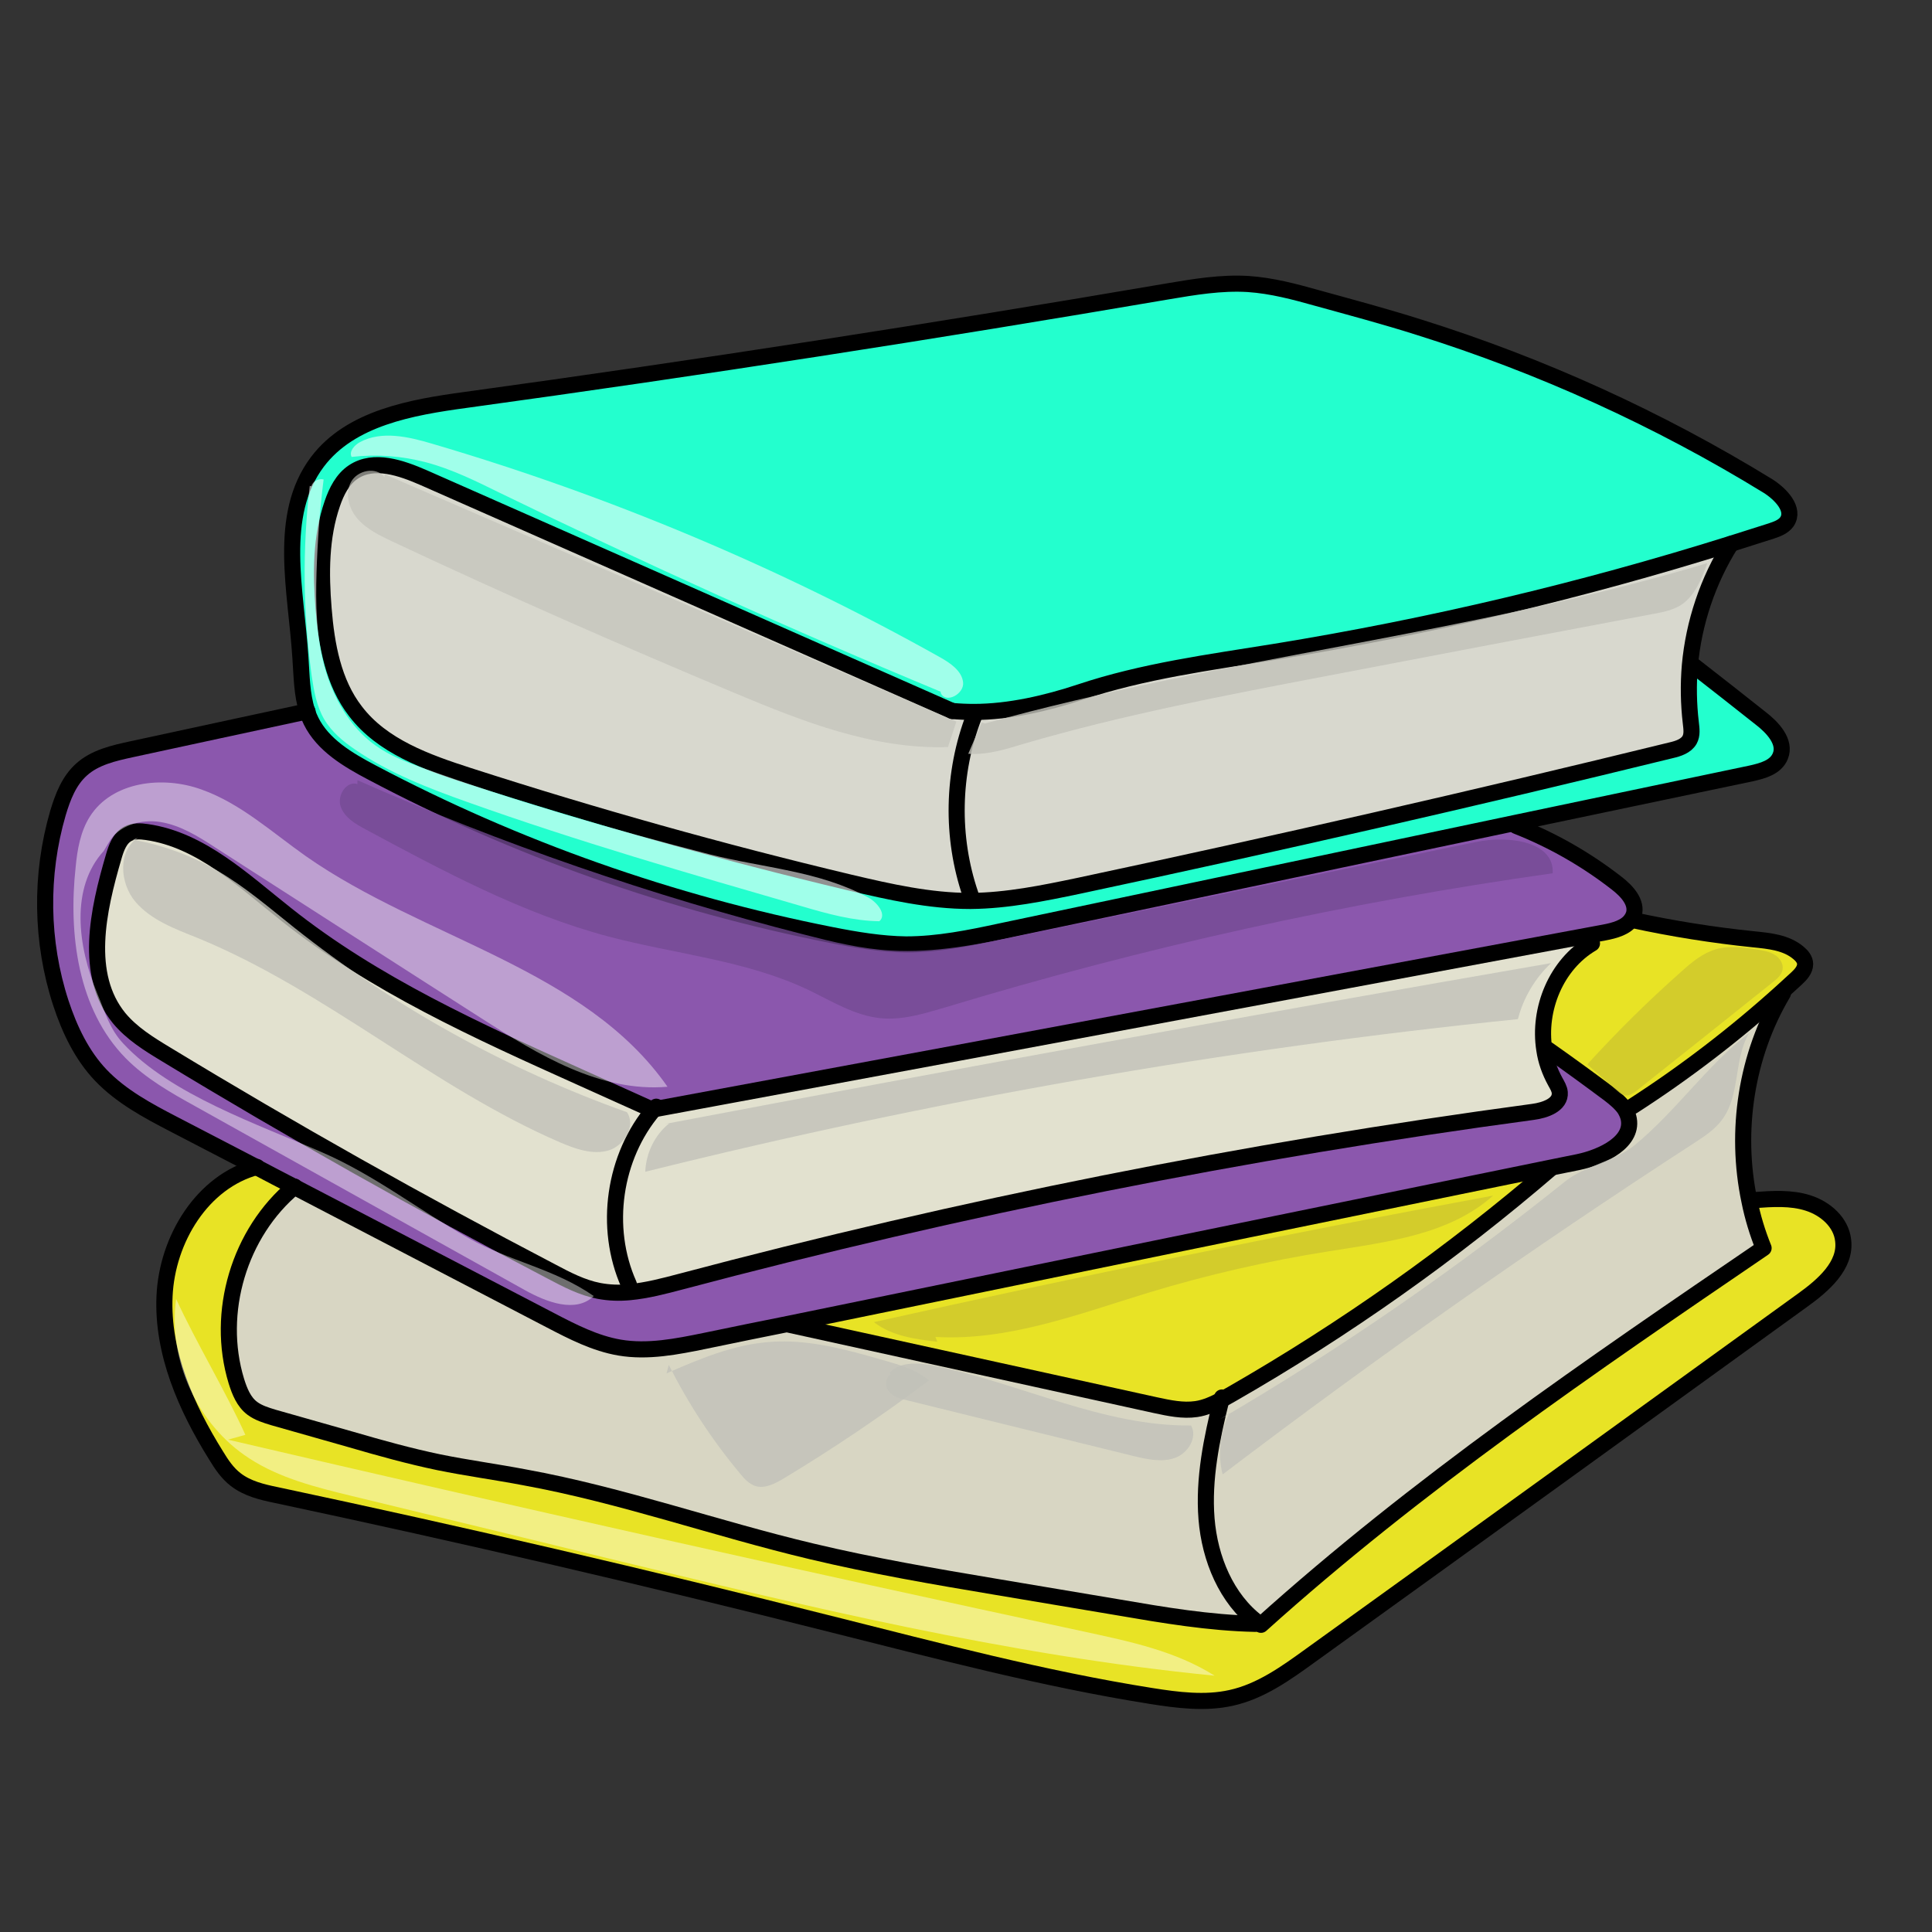 <?xml version="1.0" encoding="utf-8"?>
<!-- Generator: Adobe Illustrator 19.0.0, SVG Export Plug-In . SVG Version: 6.00 Build 0)  -->
<svg version="1.1" id="Layer_1" xmlns="http://www.w3.org/2000/svg" xmlns:xlink="http://www.w3.org/1999/xlink" x="0px" y="0px"
	 viewBox="0 0 600 600" style="enable-background:new 0 0 600 600;" xml:space="preserve">
<rect x="0" y="0" width="600" height="600" fill="#333333" stroke="none"/>
<style type="text/css">
	.st0{fill:#E8E325;}
	.st1{fill:#23FFCE;}
	.st2{fill:#D8D6C3;}
	.st3{fill:#D8D8CE;}
	.st4{fill:#8B57AD;}
	.st5{fill:#E2E1CF;}
	.st6{fill:none;stroke:#000000;stroke-width:5;stroke-linecap:round;stroke-linejoin:round;stroke-miterlimit:10;}
	.st7{opacity:0.57;}
	.st8{fill:#FFFFFF;}
	.st9{opacity:0.81;}
	.st10{fill:#C1C1B9;}
	.st11{opacity:0.66;}
	.st12{opacity:0.77;}
	.st13{fill:#734A93;}
	.st14{opacity:0.43;}
	.st15{opacity:0.75;}
	.st16{fill:#CCC42E;}
</style>
<g id="XMLID_68_">
	<g id="XMLID_41_">
		<g id="XMLID_10_">
			<path id="XMLID_38_" class="st0" d="M572.4,385.3c1,7.8-6.2,14-12.6,18.6c-50.9,36.8-101.8,73.6-152.8,110.3
				c-7.6,5.5-15.5,11.2-24.7,13.2c-8.1,1.8-16.6,0.7-24.8-0.6c-33.4-5.3-66.2-14-98.9-22.2c-57.4-14.5-115-27.9-172.8-40.2
				c-4.4-0.9-9-2-12.6-4.8c-2.6-2-4.4-4.7-6.1-7.5c-9.3-14.9-16.8-31.9-16-49.5c0.8-17.6,11.7-35.6,28.7-40.1l0-0.1
				c3.8,2,7.6,4,11.5,6c-17.1,14.2-24.5,39-18,60.3c1,3.2,2.3,6.5,5,8.5c1.9,1.4,4.2,2.1,6.5,2.8c8.1,2.3,16.2,4.6,24.3,6.9
				c8.9,2.6,17.9,5.1,27,7c8.8,1.8,17.8,3,26.7,4.7c30.2,5.5,59.3,15.9,89.2,23c18.9,4.5,38.1,7.8,57.2,11
				c12.7,2.1,25.4,4.3,38.1,6.4c14,2.4,28.1,4.8,42.4,5.1l0.9-0.5c0.3,0.2,0.6,0.5,1,0.7C440,461,494,424.2,547.8,387.6
				c-1.9-4.7-3.4-9.6-4.4-14.6l1.4-0.3c5.6-0.4,11.4-0.8,16.7,0.9C566.8,375.4,571.7,379.7,572.4,385.3z"/>
			<path id="XMLID_37_" class="st0" d="M560.6,299.4c0,1.8-1.4,3.3-2.7,4.5c-1.5,1.4-3,2.8-4.6,4.2c-14.4,13-29.9,24.9-46.2,35.4
				l-2.8,0.6c-1.2-1.7-3-3.2-4.7-4.5c-6.3-4.7-12.6-9.3-19-13.8l-1,0.2c-2-12.6,3.7-26.5,14.8-33l-0.5-2.5c1.4-0.3,2.9-0.5,4.3-0.8
				c3.2-0.6,6.9-1.6,8.5-4.2l0.2,0.1c12.4,2.6,25,4.6,37.6,6c4.9,0.5,10.2,1.1,14,4.2C559.6,296.7,560.5,298,560.6,299.4z"/>
			<path id="XMLID_36_" class="st1" d="M537.6,168.9c-46.3,14.6-93.6,25.8-141.4,33.5c-20.5,3.3-41.1,6-60.8,12.6
				c-10.3,3.4-21.8,6.1-32.9,6.1c-2.3,0-4.5-0.1-6.7-0.3c-54.7-24.1-109.3-48.3-164-72.4c-7.1-3.1-15.6-6.1-22-1.8
				c-3.3,2.2-5.2,6-6.5,9.8c-3.6,10.4-3.6,21.7-2.7,32.7c0.9,11.2,3,22.9,9.9,31.8c8.3,10.9,22.1,15.8,35.1,20
				c39.1,12.6,78.6,23.7,118.5,33.2c12.3,2.9,24.7,5.7,37.3,5.7c0.1,0,0.1,0,0.2,0c11.3-0.1,22.5-2.4,33.5-4.7
				c61.5-13.1,122.8-27.1,184-42.1c2.2-0.5,4.6-1.3,5.7-3.2c0.9-1.6,0.6-3.5,0.4-5.3c-0.7-5.9-0.8-11.9-0.3-17.8l1.7,0.2
				c6.8,5.4,13.7,10.8,20.5,16.1c3.8,3,8,7.4,6.2,11.8c-1.4,3.4-5.5,4.6-9.1,5.4c-24.5,5.1-48.9,10.3-73.4,15.4
				c-53.2,11.2-106.3,22.4-159.5,33.6c-9.7,2-19.6,4.1-29.5,4.1c-7.8,0-15.5-1.4-23.1-2.9c-49.7-9.7-98-26.8-142.8-50.5
				c-7.4-3.9-15.2-8.5-18.9-16c-0.5-1-0.9-2-1.2-3c-1.7-5.2-1.7-11-2.1-16.6c-1.3-20.9-7.4-44.3,5.3-60.9
				c10.3-13.6,29.1-16.9,46-19.2c72.9-10,145.5-21.2,218-33.7c8.3-1.4,16.6-2.8,25-2.3c7.3,0.5,14.5,2.4,21.6,4.4
				c10.5,2.9,21,5.8,31.4,9c38,11.8,74.5,28.5,108.4,49.3c4,2.5,8.6,7.3,5.9,11.2c-1.1,1.6-3,2.2-4.8,2.8
				C546,166.2,541.8,167.6,537.6,168.9z"/>
			<path id="XMLID_33_" class="st2" d="M553.3,308l0.4,0.5c-11.4,19.2-15,42.7-10.4,64.5c1,5,2.5,9.9,4.4,14.6
				C494,424.2,440,461,391.6,504.6c-0.3-0.2-0.6-0.5-1-0.7c-9.8-7.4-14.9-19.9-15.9-32.2c-1-12.5,1.6-24.9,4.6-37
				c1.1-0.6,2.1-1.2,3.2-1.8c35.2-20.2,68.4-43.7,99.1-70.1l-0.1-0.4c2.8-0.6,5.6-1.1,8.4-1.7c7.7-1.6,17.6-6.4,15.6-14
				c-0.3-1-0.7-1.8-1.2-2.6l2.8-0.6C523.5,332.9,538.9,321.1,553.3,308z"/>
			<path id="XMLID_30_" class="st3" d="M525.1,224.4c0.2,1.8,0.5,3.7-0.4,5.3c-1.1,2-3.5,2.7-5.7,3.2c-61.1,15-122.4,29-184,42.1
				c-11.1,2.4-22.2,4.7-33.5,4.7c-0.1,0-0.1,0-0.2,0v-1.9c-6-17.9-5.6-37.8,1.1-55.4l0-1.3c11.1,0,22.6-2.7,32.9-6.1
				c19.7-6.6,40.4-9.3,60.8-12.6c47.9-7.8,95.2-19,141.4-33.5c-7.1,11.3-11.5,24.4-12.7,37.7C524.3,212.5,524.4,218.5,525.1,224.4z"
				/>
			<path id="XMLID_29_" class="st4" d="M91.3,368.6c-3.8-2-7.6-4-11.5-6c-8.7-4.5-17.3-9-26-13.5c-8.1-4.2-16.4-8.5-22.6-15.2
				c-5.9-6.3-9.7-14.2-12.4-22.4c-6.1-19-6.5-39.8-0.9-59c1.4-5,3.4-10.1,7.3-13.5c4.2-3.8,10-5.1,15.5-6.3
				c18.3-3.9,36.5-7.9,54.7-11.8l0.2,0c0.3,1,0.7,2,1.2,3c3.7,7.5,11.5,12.1,18.9,16c44.8,23.7,93.1,40.7,142.8,50.5
				c7.6,1.5,15.4,2.8,23.1,2.9c9.9,0,19.8-2,29.5-4.1c53.2-11.2,106.3-22.4,159.5-33.6l0.2,1c11.2,4.4,21.7,10.4,31.2,17.8
				c3.1,2.4,6.4,5.9,5.3,9.7c-0.1,0.5-0.4,1-0.7,1.4c-1.7,2.6-5.3,3.6-8.5,4.2c-1.4,0.3-2.9,0.5-4.3,0.8
				c-33.8,6.3-67.6,12.6-101.4,18.9c-63.1,11.7-126.3,23.5-189.4,35.2c-0.2,0-0.4,0.1-0.6,0.1l-0.3-0.1c-7.4-3.3-14.8-6.7-22.2-10
				c-31.8-14.3-63.9-28.9-91.2-50.5c-13.3-10.6-26.5-23.3-43.3-25.6c-1.9-0.3-4-0.4-5.8,0.5c-2.6,1.3-3.6,4.4-4.5,7.2
				c-4.9,16.7-9.2,36.5,1.7,50.1c3.9,4.8,9.2,8.1,14.5,11.2c39.2,23.8,79.2,46.3,119.8,67.5c4.7,2.5,9.5,4.9,14.7,6
				c3.2,0.6,6.3,0.7,9.5,0.4c5.4-0.4,10.8-1.9,16-3.3c87-23.1,175.4-40.8,264.6-52.7c3.8-0.5,8.6-2.3,8.3-6
				c-0.1-1.2-0.8-2.3-1.4-3.4c-1.8-3.1-2.9-6.4-3.4-9.9l1-0.2c6.4,4.5,12.8,9.1,19,13.8c1.7,1.3,3.5,2.7,4.7,4.5
				c0.5,0.8,1,1.7,1.2,2.6c2,7.6-7.9,12.4-15.6,14c-2.8,0.6-5.6,1.1-8.4,1.7c-78.9,16.2-157.8,32.4-236.7,48.5
				c-8.7,1.8-17.4,3.6-26,5.3c-8.8,1.8-17.8,3.6-26.6,2.1c-7.6-1.3-14.7-4.9-21.5-8.5C144.3,396.2,117.8,382.4,91.3,368.6z"/>
			<path id="XMLID_28_" class="st5" d="M493.9,290.5l0.5,2.5c-11.1,6.5-16.8,20.4-14.8,33c0.5,3.5,1.7,6.8,3.4,9.9
				c0.6,1.1,1.3,2.2,1.4,3.4c0.3,3.8-4.5,5.5-8.3,6c-89.2,12-177.6,29.6-264.6,52.7c-5.3,1.4-10.6,2.8-16,3.3l-0.2-2.4
				c-7.9-17.6-4.7-39.6,7.8-54.4c63.1-11.7,126.3-23.4,189.4-35.2C426.3,303,460.1,296.7,493.9,290.5z"/>
			<path id="XMLID_25_" class="st0" d="M379.4,434.6c-2.5,1.3-5.1,2.4-7.9,2.9c-4.2,0.7-8.5-0.3-12.6-1.2
				c-37.9-8.3-75.9-16.7-113.8-25l-0.1-0.4c78.9-16.2,157.8-32.4,236.7-48.5l0.1,0.4c-30.8,26.4-64,49.9-99.1,70.1
				C381.5,433.5,380.5,434.1,379.4,434.6z"/>
			<path id="XMLID_22_" class="st2" d="M390.7,503.9l-0.9,0.5c-14.2-0.4-28.3-2.8-42.4-5.1c-12.7-2.1-25.4-4.3-38.1-6.4
				c-19.2-3.2-38.4-6.5-57.2-11c-29.9-7.1-59-17.5-89.2-23c-8.9-1.6-17.8-2.8-26.7-4.7c-9.1-1.9-18.1-4.4-27-7
				c-8.1-2.3-16.2-4.6-24.3-6.9c-2.3-0.6-4.6-1.3-6.5-2.8c-2.7-2-4-5.3-5-8.5c-6.5-21.3,0.9-46.1,18-60.3
				c26.5,13.8,53,27.6,79.5,41.4c6.9,3.6,13.9,7.2,21.5,8.5c8.8,1.5,17.8-0.3,26.6-2.1c8.7-1.8,17.4-3.6,26-5.3l0.1,0.4
				c37.9,8.3,75.9,16.7,113.8,25c4.2,0.9,8.4,1.8,12.6,1.2c2.8-0.4,5.4-1.6,7.9-2.9c-3,12.1-5.7,24.6-4.6,37
				C375.8,483.9,380.9,496.4,390.7,503.9z"/>
			<path id="XMLID_21_" class="st3" d="M302.4,221.1l0,1.3c-6.8,17.6-7.2,37.6-1.1,55.4v1.9c-12.6,0-25.1-2.8-37.3-5.7
				c-39.9-9.5-79.5-20.6-118.5-33.2c-13-4.2-26.8-9.1-35.1-20c-6.9-8.9-8.9-20.6-9.9-31.8c-0.9-11-0.9-22.3,2.7-32.7
				c1.3-3.8,3.2-7.6,6.5-9.8c6.4-4.3,15-1.3,22,1.8c54.7,24.1,109.3,48.3,164,72.4C297.9,221,300.2,221.1,302.4,221.1z"/>
			<path id="XMLID_14_" class="st5" d="M202.5,344.6c0.2,0,0.4-0.1,0.6-0.1c-12.5,14.7-15.7,36.7-7.8,54.4l0.2,2.4
				c-3.2,0.3-6.3,0.2-9.5-0.4c-5.2-1-10-3.5-14.7-6c-40.6-21.2-80.6-43.7-119.8-67.5c-5.3-3.2-10.6-6.5-14.5-11.2
				c-11-13.5-6.6-33.4-1.7-50.1c0.8-2.8,1.9-5.9,4.5-7.2c1.7-0.9,3.8-0.8,5.8-0.5c16.8,2.4,30,15.1,43.3,25.6
				c27.3,21.7,59.4,36.2,91.2,50.5c7.4,3.3,14.8,6.7,22.2,10L202.5,344.6z"/>
		</g>
		<g id="XMLID_12_">
			<path id="XMLID_39_" class="st6" d="M295.7,220.8c-54.7-24.1-109.3-48.3-164-72.4c-7.1-3.1-15.6-6.1-22-1.8
				c-3.3,2.2-5.2,6-6.5,9.8c-3.6,10.4-3.6,21.7-2.7,32.7c0.9,11.2,3,22.9,9.9,31.8c8.3,10.9,22.1,15.8,35.1,20
				c39.1,12.6,78.6,23.7,118.5,33.2c12.3,2.9,24.7,5.7,37.3,5.7c0.1,0,0.1,0,0.2,0c11.3-0.1,22.5-2.4,33.5-4.7
				c61.5-13.1,122.8-27.1,184-42.1c2.2-0.5,4.6-1.3,5.7-3.2c0.9-1.6,0.6-3.5,0.4-5.3c-0.7-5.9-0.8-11.9-0.3-17.8
				c1.2-13.3,5.6-26.4,12.7-37.7c0,0,0-0.1,0.1-0.1"/>
			<path id="XMLID_35_" class="st6" d="M295.7,220.8c2.2,0.2,4.5,0.3,6.7,0.3c11.1,0,22.6-2.7,32.9-6.1c19.7-6.6,40.4-9.3,60.8-12.6
				c47.9-7.8,95.2-19,141.4-33.5c4.2-1.3,8.4-2.7,12.6-4c1.8-0.6,3.7-1.3,4.8-2.8c2.7-3.9-1.9-8.7-5.9-11.2
				c-33.9-20.8-70.4-37.4-108.4-49.3c-10.4-3.3-20.9-6.1-31.4-9c-7.1-2-14.2-3.9-21.6-4.4c-8.4-0.5-16.7,0.9-25,2.3
				c-72.5,12.4-145.2,23.7-218,33.7c-16.9,2.3-35.7,5.6-46,19.2c-12.6,16.7-6.6,40.1-5.3,60.9c0.4,5.6,0.4,11.3,2.1,16.6
				c0.3,1,0.7,2,1.2,3c3.7,7.5,11.5,12.1,18.9,16c44.8,23.7,93.1,40.7,142.8,50.5c7.6,1.5,15.4,2.8,23.1,2.9c9.9,0,19.8-2,29.5-4.1
				c53.2-11.2,106.3-22.4,159.5-33.6c24.5-5.1,48.9-10.3,73.4-15.4c3.6-0.8,7.7-1.9,9.1-5.4c1.8-4.4-2.4-8.9-6.2-11.8
				c-6.8-5.4-13.7-10.8-20.5-16.1"/>
			<path id="XMLID_32_" class="st6" d="M302.5,222.4c-6.8,17.6-7.2,37.6-1.1,55.4"/>
			<path id="XMLID_31_" class="st6" d="M202.5,344.6c0.2,0,0.4-0.1,0.6-0.1c63.1-11.7,126.3-23.4,189.4-35.2
				c33.8-6.3,67.6-12.6,101.4-18.9c1.4-0.3,2.9-0.5,4.3-0.8c3.2-0.6,6.9-1.6,8.5-4.2c0.3-0.4,0.5-0.9,0.7-1.4
				c1.1-3.8-2.2-7.3-5.3-9.7c-9.5-7.4-20-13.4-31.2-17.8"/>
			<path id="XMLID_26_" class="st6" d="M95.5,220.9c-18.3,3.9-36.5,7.9-54.7,11.8c-5.5,1.2-11.3,2.5-15.5,6.3
				c-3.9,3.5-5.8,8.5-7.3,13.5c-5.6,19.2-5.3,40,0.9,59c2.7,8.2,6.5,16.2,12.4,22.4c6.3,6.6,14.5,11,22.6,15.2
				c8.7,4.5,17.3,9,26,13.5c3.8,2,7.6,4,11.5,6c26.5,13.8,53,27.6,79.5,41.4c6.9,3.6,13.9,7.2,21.5,8.5c8.8,1.5,17.8-0.3,26.6-2.1
				c8.7-1.8,17.4-3.6,26-5.3c78.9-16.2,157.8-32.4,236.7-48.5c2.8-0.6,5.6-1.1,8.4-1.7c7.7-1.6,17.6-6.4,15.6-14
				c-0.3-1-0.7-1.8-1.2-2.6c-1.2-1.7-3-3.2-4.7-4.5c-6.3-4.7-12.6-9.3-19-13.8"/>
			<path id="XMLID_24_" class="st6" d="M494.4,293c-11.1,6.5-16.8,20.4-14.8,33c0.5,3.5,1.7,6.8,3.4,9.9c0.6,1.1,1.3,2.2,1.4,3.4
				c0.3,3.8-4.5,5.5-8.3,6c-89.2,12-177.6,29.6-264.6,52.7c-5.3,1.4-10.6,2.8-16,3.3c-3.2,0.3-6.3,0.2-9.5-0.4c-5.2-1-10-3.5-14.7-6
				c-40.6-21.2-80.6-43.7-119.8-67.5c-5.3-3.2-10.6-6.5-14.5-11.2c-11-13.5-6.6-33.4-1.7-50.1c0.8-2.8,1.9-5.9,4.5-7.2
				c1.7-0.9,3.8-0.8,5.8-0.5c16.8,2.4,30,15.1,43.3,25.6c27.3,21.7,59.4,36.2,91.2,50.5c7.4,3.3,14.8,6.7,22.2,10"/>
			<path id="XMLID_23_" class="st6" d="M203.8,343.7c-0.2,0.3-0.4,0.5-0.7,0.8c-12.5,14.7-15.7,36.7-7.8,54.4"/>
			<path id="XMLID_19_" class="st6" d="M245.1,411.4c37.9,8.3,75.9,16.7,113.8,25c4.2,0.9,8.4,1.8,12.6,1.2c2.8-0.4,5.4-1.6,7.9-2.9
				c1.1-0.6,2.1-1.2,3.2-1.8c35.2-20.2,68.4-43.7,99.1-70.1"/>
			<path id="XMLID_18_" class="st6" d="M507.1,343.5c16.3-10.5,31.8-22.4,46.2-35.4c1.5-1.4,3.1-2.8,4.6-4.2
				c1.3-1.2,2.7-2.7,2.7-4.5c0-1.4-1-2.6-2.1-3.5c-3.8-3.2-9-3.7-14-4.2c-12.6-1.3-25.2-3.3-37.6-6"/>
			<path id="XMLID_17_" class="st6" d="M553.7,308.5c-11.4,19.2-15,42.7-10.4,64.5c1,5,2.5,9.9,4.4,14.6
				C494,424.2,440,461,391.6,504.6c-0.3-0.2-0.6-0.5-1-0.7c-9.8-7.4-14.9-19.9-15.9-32.2c-1-12.5,1.6-24.9,4.6-37
				c0.1-0.2,0.1-0.4,0.2-0.7"/>
			<path id="XMLID_16_" class="st6" d="M544.8,372.7c5.6-0.4,11.4-0.8,16.7,0.9c5.4,1.7,10.3,6,10.9,11.6c1,7.8-6.2,14-12.6,18.6
				c-50.9,36.8-101.8,73.6-152.8,110.3c-7.6,5.5-15.5,11.2-24.7,13.2c-8.1,1.8-16.6,0.7-24.8-0.6c-33.4-5.3-66.2-14-98.9-22.2
				c-57.4-14.5-115-27.9-172.8-40.2c-4.4-0.9-9-2-12.6-4.8c-2.6-2-4.4-4.7-6.1-7.5c-9.3-14.9-16.8-31.9-16-49.5
				c0.8-17.6,11.7-35.6,28.7-40.1"/>
			<path id="XMLID_15_" class="st6" d="M91.5,368.5c-0.1,0-0.1,0.1-0.1,0.1c-17.1,14.2-24.5,39-18,60.3c1,3.2,2.3,6.5,5,8.5
				c1.9,1.4,4.2,2.1,6.5,2.8c8.1,2.3,16.2,4.6,24.3,6.9c8.9,2.6,17.9,5.1,27,7c8.8,1.8,17.8,3,26.7,4.7c30.2,5.5,59.3,15.9,89.2,23
				c18.9,4.5,38.1,7.8,57.2,11c12.7,2.1,25.4,4.3,38.1,6.4c14,2.4,28.1,4.8,42.4,5.1"/>
		</g>
	</g>
	<g id="XMLID_40_" class="st7">
		<path id="XMLID_57_" class="st8" d="M292.2,215.3c1.6,3.3,7.3,0.2,6.9-3.4s-4-6-7.2-7.8c-49.8-27.9-102.9-50.2-157.7-66.3
			c-7.4-2.2-15.7-4.1-22.4-0.5c-1.7,0.9-3.5,2.9-2.6,4.6c7.8-0.9,15.7-0.3,23.2,1.7c7.9,2.1,15.4,5.8,22.7,9.4
			c45,21.9,90.7,42.6,137,61.8"/>
	</g>
	<g id="XMLID_42_" class="st7">
		<path id="XMLID_54_" class="st8" d="M96.7,151c0.4-1.5,2.2-2.5,3.8-2.1c-1.2,9.6-1.9,19.2-2.2,28.8c-0.3,9.9-0.1,19.9,2.5,29.4
			c2.6,9.5,7.8,18.7,15.8,24.4c4.3,3.1,9.4,5.1,14.4,6.9c29,10.4,59.6,19.3,89.3,26.9c16.9,4.3,33.9,5.1,49.3,13.4
			c2.8,1.5,5.9,5.3,3.5,7.4c-8.1-0.1-16.1-2.3-23.9-4.6c-34.9-10.1-69.8-20.2-104-32.4c-12.1-4.3-24.3-9-34.9-16.3
			c-3.7-2.5-7.3-5.5-9.6-9.4c-2.4-4.1-3.2-8.8-3.9-13.5c-2.7-19.5-2.9-39.4-0.6-59"/>
	</g>
	<g id="XMLID_43_" class="st9">
		<path id="XMLID_60_" class="st10" d="M304.9,224.4c-1.4,3.2-2.8,6.4-4.2,9.7c5.9,0.4,11.6-1.4,17.2-3.1c30.7-9,62.3-15,93.7-21
			c34-6.5,68.1-13,102.1-19.4c2.8-0.5,5.6-1.1,8-2.5c4.6-2.8,6.7-8.2,8.5-13.2c-73.4,22-150.5,29.3-224.3,49.8"/>
	</g>
	<g id="XMLID_44_" class="st11">
		<path id="XMLID_61_" class="st10" d="M119.4,148.2c-2.5-3.4-8.4-2.2-10.4,1.5c-2,3.7-0.6,8.5,2.2,11.6s6.7,5,10.5,6.8
			c35.1,16.5,70.6,32.1,106.4,47.1c21.2,8.9,43.4,17.6,66.3,16.8c0.9-2.6,1.7-5.2,2.6-7.9c-59.2-25.6-118.3-51.2-177.5-76.8"/>
	</g>
	<g id="XMLID_45_" class="st12">
		<path id="XMLID_66_" class="st13" d="M111,243.5c-3.4-1.1-6.4,3.6-5.2,7c1.2,3.4,4.6,5.4,7.8,7.1c24.2,13,48.6,26.1,75.2,33.2
			c20.8,5.5,42.8,7.4,62.2,16.6c7.3,3.5,14.4,8,22.4,8.8c6.8,0.7,13.5-1.4,20-3.3c61.7-18.7,124.9-32.7,188.8-41.7
			c0.6-10-14-11.8-23.8-9.7c-46.9,9.6-93.7,19.3-140.6,28.9c-13.6,2.8-27.3,5.6-41.1,4.8c-9.2-0.5-18.2-2.7-27.1-5
			c-47.4-12.1-93.8-28.1-138.6-47.9"/>
	</g>
	<g id="XMLID_46_" class="st14">
		<path id="XMLID_74_" class="st8" d="M33.7,261.8c3-5.5,10.1-7.5,16.2-6.5c6.1,1,11.6,4.4,16.8,7.8c27.6,17.7,55.2,35.5,82.9,53.2
			c17.6,11.3,36.9,23,57.7,21.2c-25.7-36.8-75.6-45.9-112.3-71.6c-10.5-7.4-20.3-16.4-32.4-20.7c-12.1-4.4-27.8-2.5-34.7,8.4
			c-2.9,4.6-3.9,10.2-4.4,15.6c-2.3,21,0.7,44.3,15.5,59.4c6.2,6.3,14.1,10.8,21.9,15.1c34,19,68,37.9,102,56.9
			c6.8,3.8,15.9,7.3,21.5,1.9c-12.4-8.6-26.1-10.7-39.1-18.1c-15.5-8.8-28.9-19.4-45.2-26.5C80,349.1,53.1,340,38.3,324.1
			c-4.3-4.6-5.6-9.6-8.1-15.6c-6.1-14.6-8.4-32.8,2-44.2"/>
	</g>
	<g id="XMLID_47_" class="st9">
		<path id="XMLID_80_" class="st10" d="M207.8,348.9c-4.5,3.6-7.2,9.3-7.4,15c89.1-22.2,179.7-38.1,271-47.4
			c1.7-6.6,5.3-12.7,10.3-17.4C389.8,315,298,331.7,206.3,349.1"/>
	</g>
	<g id="XMLID_49_" class="st9">
		<path id="XMLID_78_" class="st10" d="M42.8,260.2c-6.3,4.2-5.6,14.2-0.7,19.9s12.3,8.4,19.3,11.2c39.9,16.4,73,46.4,112.6,63.5
			c4.7,2,10,3.9,14.9,2.5c4.9-1.4,8.7-7.6,5.8-11.9c-37.3-13.3-72.3-32.7-103.3-57.3c-7.8-6.2-15.3-12.7-23.9-17.7
			c-8.1-4.7-17-8-26.2-9.6"/>
	</g>
	<g id="XMLID_50_" class="st9">
		<path id="XMLID_93_" class="st10" d="M207.7,423.9c6.1,12.1,13.5,23.4,22.2,33.8c1.3,1.6,2.8,3.2,4.7,3.8c2.9,0.9,6-0.7,8.7-2.3
			c15.6-9.4,30.7-19.6,45.2-30.5c-3.9-3.3-9-4.8-13.9-6.2c-11.8-3.4-23.9-6.8-36.1-5.7c-11,0.9-21.4,5.3-31.5,9.7"/>
	</g>
	<g id="XMLID_53_" class="st9">
		<path id="XMLID_84_" class="st10" d="M381.8,438.9c-2.9,5.8-3.7,12.7-2.1,19c47.5-36.1,96.3-70.4,146.4-102.9
			c3.2-2.1,6.5-4.2,8.8-7.4c5.6-7.6,3.5-18.7,8.3-26.8c-13.3,10.3-22.6,24.2-35.6,34.9c-5.9,4.8-15.5,6.4-21.4,11.1
			c-33.9,27.2-69.7,52-107.2,73.9"/>
	</g>
	<g id="XMLID_59_" class="st9">
		<path id="XMLID_91_" class="st10" d="M276.6,426.9c-1.8,1-1.8,3.8-0.4,5.4c1.4,1.6,3.5,2.1,5.6,2.6c23.4,5.8,46.8,11.5,70.3,17.3
			c4.2,1,8.6,2,12.7,0.6c4.1-1.4,7.2-6.4,5.1-10.1c-27.3,0.3-52.7-13-79.5-18.5c-4.9-1-10.7-1.5-14.1,2.1"/>
	</g>
	<g id="XMLID_62_" class="st14">
		<path id="XMLID_79_" class="st8" d="M76.2,445.6c-6.1-13.5-15.3-28.7-21.5-42.2c-2.6,19,6.6,39.1,22.7,49.5
			c9.5,6.2,20.8,9,31.9,11.7c26,6.3,52.1,12.6,78.1,19c62.7,15.2,125.6,30.5,189.8,36.8c-12-7.6-26.2-10.6-40.1-13.6
			c-88.9-19.1-177.7-39-266.3-59.7"/>
	</g>
	<g id="XMLID_63_" class="st15">
		<path id="XMLID_92_" class="st16" d="M493.1,330.7c3.1,2.7,6.1,5.4,9.2,8.1c0.7,0.6,1.4,1.2,2.3,1.4c1.4,0.2,2.6-0.7,3.7-1.5
			c14.1-11.2,28.2-22.4,42.3-33.7c1.3-1,2.7-2.2,3-3.9c0.3-1.8-0.9-3.7-2.5-4.6c-1.6-1-3.5-1.3-5.3-1.6c-4.3-0.7-8.8-1.3-12.9-0.1
			c-4.1,1.2-7.5,4-10.7,6.9c-10.3,9.1-20,18.7-29.2,28.8"/>
	</g>
	<g id="XMLID_67_" class="st15">
		<path id="XMLID_94_" class="st16" d="M290.5,415.2c22.6,1.3,44.4-7.1,66-13.7c18.4-5.6,37.2-9.9,56.2-12.9
			c18-2.9,37.4-5.1,51-17.3c-64.3,11.9-128.4,25-192.3,39.3c5.5,4.3,12.8,5.3,19.7,6.1"/>
	</g>
</g>
</svg>

